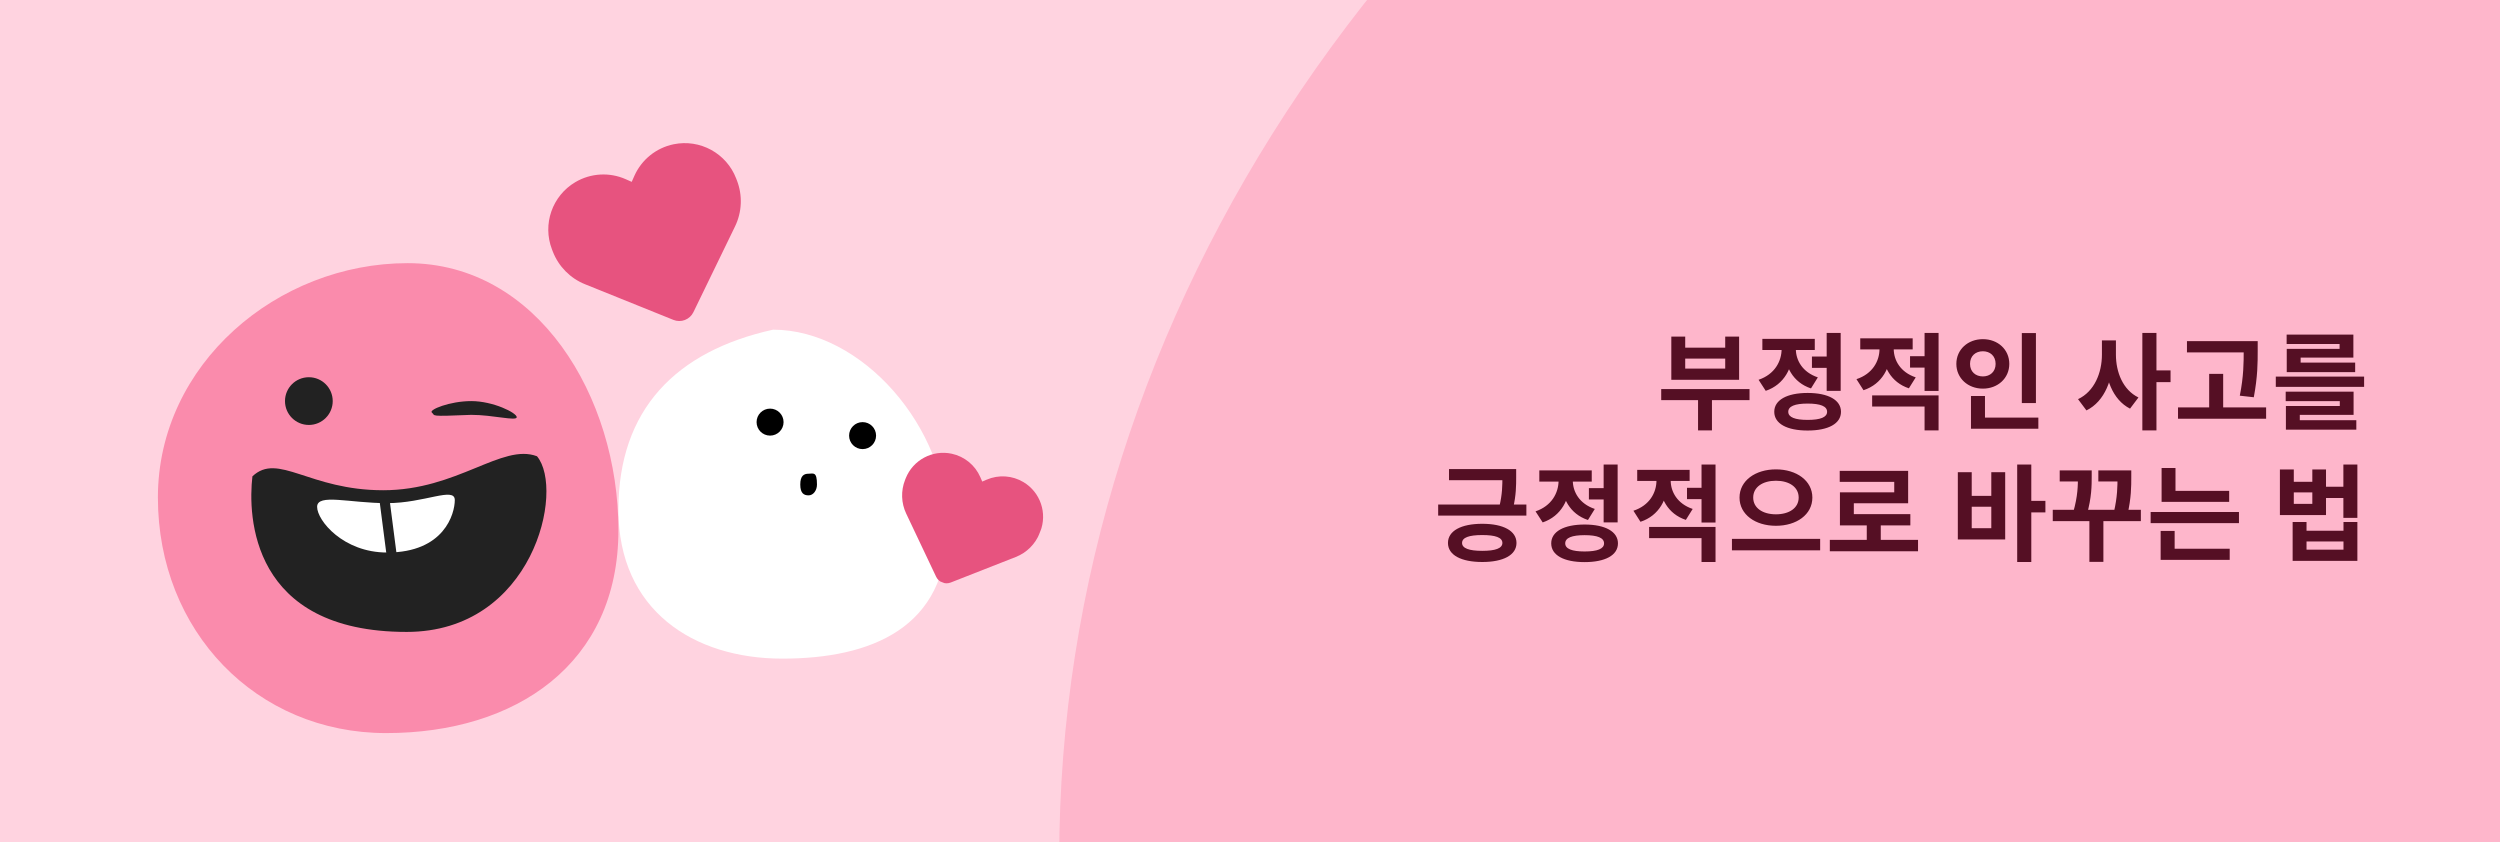<svg width="380" height="128" viewBox="0 0 380 128" fill="none" xmlns="http://www.w3.org/2000/svg">
<g clip-path="url(#clip0_634_1104)">
<rect width="380" height="128" fill="#FFD3E0"/>
<g filter="url(#filter0_d_634_1104)">
<path d="M144 79.08C144 94.338 132.4 99 118.903 99C105.407 99 94 91.636 94 76.377C94 61.119 102.766 52.253 117.507 49C131.003 49 144 63.822 144 79.08Z" fill="white"/>
<circle cx="117.051" cy="63.051" r="2.051" fill="black"/>
<circle cx="131.113" cy="65.102" r="2.051" fill="black"/>
<path d="M124.18 72.538C124.18 73.447 123.611 74.184 122.91 74.184C122.209 74.184 121.641 73.893 121.641 72.538C121.641 71.183 122.209 70.893 122.91 70.893C123.611 70.893 124.18 70.506 124.18 72.538Z" fill="black"/>
</g>
<ellipse cx="435" cy="130.5" rx="274" ry="233.5" fill="#FEB6CB"/>
<path d="M94 80.58C94 100.862 78.474 111.429 58.7 111.429C38.925 111.429 24 95.905 24 75.623C24 55.34 42.179 40 61.954 40C81.729 40 94 60.298 94 80.58Z" fill="#FA8BAC"/>
<ellipse cx="46.946" cy="60.965" rx="3.627" ry="3.627" fill="#222222"/>
<path d="M78.545 63.407C78.545 64.062 74.953 63.058 71.639 63.058C64.943 63.337 66.268 63.198 65.641 62.709C65.124 62.307 68.326 60.966 71.639 60.966C74.953 60.966 78.545 62.752 78.545 63.407Z" fill="#222222"/>
<path d="M81.624 69.351C85.879 74.439 81.057 96.052 61.805 96.052C38.088 96.052 37.67 78.404 38.367 72.405C42.273 68.708 46.959 74.516 58.247 74.516C69.535 74.516 76.323 67.328 81.624 69.351Z" fill="#222222"/>
<path d="M69.129 76.009C69.129 78.082 67.529 83.984 58.839 83.984C52.165 83.984 48.202 79.114 48.202 77.041C48.202 74.968 53.157 76.478 58.839 76.478C64.522 76.478 69.129 73.936 69.129 76.009Z" fill="white"/>
<rect x="57.622" y="75.605" width="1.535" height="9.23" transform="rotate(-7.37 57.622 75.605)" fill="#222222"/>
<g clip-path="url(#clip1_634_1104)">
<path d="M88.931 43.208L102.365 48.625C102.923 48.85 103.546 48.854 104.109 48.637C104.673 48.42 105.132 47.999 105.394 47.458L111.72 34.427C112.786 32.239 112.89 29.706 112.016 27.437L111.894 27.12C110.421 23.299 106.404 21.104 102.395 21.927C99.742 22.472 97.518 24.264 96.423 26.733L96.019 27.642L95.111 27.239C92.641 26.143 89.791 26.306 87.457 27.682C83.933 29.762 82.427 34.085 83.9 37.907L84.022 38.224C84.896 40.493 86.673 42.301 88.931 43.208Z" fill="#E7537F"/>
</g>
<g clip-path="url(#clip2_634_1104)">
<path d="M137.742 78.07L142.293 87.668C142.482 88.067 142.816 88.379 143.228 88.542C143.639 88.705 144.096 88.706 144.507 88.544L154.394 84.663C156.056 84.013 157.371 82.699 158.028 81.041L158.12 80.809C159.225 78.016 158.15 74.837 155.579 73.287C153.878 72.263 151.788 72.124 149.97 72.911L149.301 73.2L149.011 72.531C148.225 70.713 146.607 69.384 144.664 68.966C141.73 68.336 138.77 69.918 137.664 72.711L137.572 72.943C136.916 74.601 136.975 76.459 137.742 78.07Z" fill="#E7537F"/>
</g>
<path d="M252.504 59.136H265.928V60.816H252.504V59.136ZM258.104 59.984H260.216V65.424H258.104V59.984ZM254.04 51.168H256.152V52.848H262.232V51.168H264.344V57.728H254.04V51.168ZM256.152 54.512V56.032H262.232V54.512H256.152ZM275.415 54.192H278.231V55.92H275.415V54.192ZM277.655 50.608H279.783V59.408H277.655V50.608ZM274.759 59.728C277.895 59.728 279.831 60.8 279.831 62.592C279.831 64.4 277.895 65.44 274.759 65.44C271.623 65.44 269.687 64.4 269.687 62.592C269.687 60.8 271.623 59.728 274.759 59.728ZM274.759 61.344C272.839 61.344 271.815 61.744 271.815 62.592C271.815 63.424 272.839 63.824 274.759 63.824C276.695 63.824 277.719 63.424 277.719 62.592C277.719 61.744 276.695 61.344 274.759 61.344ZM270.807 52.096H272.535V53.024C272.535 55.856 271.223 58.448 268.391 59.408L267.303 57.728C269.751 56.896 270.807 54.928 270.807 53.024V52.096ZM271.255 52.096H272.967V53.024C272.967 54.768 273.975 56.576 276.311 57.36L275.271 59.04C272.519 58.128 271.255 55.664 271.255 53.024V52.096ZM267.879 51.504H275.847V53.2H267.879V51.504ZM285.686 52.08H287.414V53.024C287.414 55.808 286.102 58.384 283.254 59.312L282.182 57.632C284.63 56.832 285.686 54.88 285.686 53.024V52.08ZM286.134 52.08H287.846V53.024C287.846 54.752 288.854 56.576 291.19 57.36L290.15 59.024C287.398 58.112 286.134 55.648 286.134 53.024V52.08ZM290.326 54.144H293.142V55.872H290.326V54.144ZM282.758 51.424H290.726V53.104H282.758V51.424ZM284.566 60.096H294.662V65.424H292.534V61.792H284.566V60.096ZM292.534 50.608H294.662V59.424H292.534V50.608ZM307.317 50.624H309.461V61.264H307.317V50.624ZM299.589 63.472H309.829V65.168H299.589V63.472ZM299.589 60.192H301.717V64.16H299.589V60.192ZM301.397 51.552C303.669 51.552 305.413 53.12 305.413 55.312C305.413 57.488 303.669 59.072 301.397 59.072C299.125 59.072 297.365 57.488 297.365 55.312C297.365 53.12 299.125 51.552 301.397 51.552ZM301.397 53.392C300.293 53.392 299.445 54.096 299.445 55.312C299.445 56.512 300.293 57.216 301.397 57.216C302.485 57.216 303.333 56.512 303.333 55.312C303.333 54.096 302.485 53.392 301.397 53.392ZM319.492 51.744H321.22V53.904C321.22 57.568 319.94 61.008 317.14 62.384L315.86 60.672C318.356 59.504 319.492 56.656 319.492 53.904V51.744ZM319.924 51.744H321.62V53.904C321.62 56.56 322.676 59.264 325.044 60.416L323.764 62.112C321.092 60.752 319.924 57.456 319.924 53.904V51.744ZM325.636 50.608H327.78V65.424H325.636V50.608ZM327.3 56.304H329.924V58.08H327.3V56.304ZM332.418 51.856H341.81V53.568H332.418V51.856ZM331.058 61.92H344.45V63.648H331.058V61.92ZM335.794 56.832H337.922V62.768H335.794V56.832ZM341.042 51.856H343.17V53.28C343.17 55.136 343.17 57.216 342.578 60.384L340.45 60.144C341.042 57.2 341.042 55.056 341.042 53.28V51.856ZM345.921 57.248H359.345V58.8H345.921V57.248ZM347.425 59.536H357.745V63.056H349.569V64.32H347.457V61.712H355.649V60.976H347.425V59.536ZM347.457 63.872H358.161V65.312H347.457V63.872ZM347.569 50.864H357.713V54.352H349.697V55.568H347.585V53.024H355.617V52.288H347.569V50.864ZM347.585 55.12H357.985V56.56H347.585V55.12ZM220.25 71.296H229.642V72.992H220.25V71.296ZM218.602 76.688H232.01V78.368H218.602V76.688ZM228.362 71.296H230.458V72.48C230.458 73.776 230.458 75.264 229.994 77.216L227.898 77.008C228.362 75.104 228.362 73.744 228.362 72.48V71.296ZM225.306 79.616C228.506 79.616 230.506 80.688 230.506 82.528C230.506 84.368 228.506 85.424 225.306 85.424C222.09 85.424 220.09 84.368 220.09 82.528C220.09 80.688 222.09 79.616 225.306 79.616ZM225.306 81.328C223.306 81.328 222.234 81.696 222.234 82.528C222.234 83.344 223.306 83.728 225.306 83.728C227.306 83.728 228.362 83.344 228.362 82.528C228.362 81.696 227.306 81.328 225.306 81.328ZM241.513 74.192H244.329V75.92H241.513V74.192ZM243.753 70.608H245.881V79.408H243.753V70.608ZM240.857 79.728C243.993 79.728 245.929 80.8 245.929 82.592C245.929 84.4 243.993 85.44 240.857 85.44C237.721 85.44 235.785 84.4 235.785 82.592C235.785 80.8 237.721 79.728 240.857 79.728ZM240.857 81.344C238.937 81.344 237.913 81.744 237.913 82.592C237.913 83.424 238.937 83.824 240.857 83.824C242.793 83.824 243.817 83.424 243.817 82.592C243.817 81.744 242.793 81.344 240.857 81.344ZM236.905 72.096H238.633V73.024C238.633 75.856 237.321 78.448 234.489 79.408L233.401 77.728C235.849 76.896 236.905 74.928 236.905 73.024V72.096ZM237.353 72.096H239.065V73.024C239.065 74.768 240.073 76.576 242.409 77.36L241.369 79.04C238.617 78.128 237.353 75.664 237.353 73.024V72.096ZM233.977 71.504H241.945V73.2H233.977V71.504ZM251.784 72.08H253.512V73.024C253.512 75.808 252.2 78.384 249.352 79.312L248.28 77.632C250.728 76.832 251.784 74.88 251.784 73.024V72.08ZM252.232 72.08H253.944V73.024C253.944 74.752 254.952 76.576 257.288 77.36L256.248 79.024C253.496 78.112 252.232 75.648 252.232 73.024V72.08ZM256.424 74.144H259.24V75.872H256.424V74.144ZM248.856 71.424H256.824V73.104H248.856V71.424ZM250.664 80.096H260.76V85.424H258.632V81.792H250.664V80.096ZM258.632 70.608H260.76V79.424H258.632V70.608ZM269.943 71.344C273.063 71.344 275.479 73.056 275.479 75.632C275.479 78.224 273.063 79.92 269.943 79.92C266.823 79.92 264.407 78.224 264.407 75.632C264.407 73.056 266.823 71.344 269.943 71.344ZM269.943 73.072C267.927 73.072 266.487 74.032 266.487 75.632C266.487 77.216 267.927 78.176 269.943 78.176C271.959 78.176 273.399 77.216 273.399 75.632C273.399 74.032 271.959 73.072 269.943 73.072ZM263.255 81.904H276.663V83.648H263.255V81.904ZM278.133 82.064H291.541V83.792H278.133V82.064ZM283.749 79.264H285.877V82.768H283.749V79.264ZM279.637 71.568H290.037V76.496H281.781V78.992H279.669V74.832H287.925V73.248H279.637V71.568ZM279.669 78.144H290.373V79.856H279.669V78.144ZM306.613 70.608H308.757V85.424H306.613V70.608ZM308.277 76.128H310.901V77.888H308.277V76.128ZM297.589 71.776H299.701V75.376H302.677V71.776H304.789V82H297.589V71.776ZM299.701 77.024V80.288H302.677V77.024H299.701ZM312.019 77.488H325.411V79.216H312.019V77.488ZM317.587 78.96H319.715V85.408H317.587V78.96ZM313.075 71.504H316.531V73.184H313.075V71.504ZM315.843 71.504H317.939V72.448C317.939 73.76 317.939 75.6 317.203 78.208L315.123 77.872C315.843 75.408 315.843 73.728 315.843 72.448V71.504ZM318.947 71.504H322.819V73.184H318.947V71.504ZM321.859 71.504H323.955V72.544C323.955 73.888 323.955 75.696 323.379 78.192L321.299 77.888C321.859 75.52 321.859 73.856 321.859 72.544V71.504ZM328.562 74.608H338.834V76.288H328.562V74.608ZM326.898 77.824H340.322V79.52H326.898V77.824ZM328.562 71.136H330.674V75.44H328.562V71.136ZM328.418 83.408H338.914V85.104H328.418V83.408ZM328.418 80.704H330.546V83.856H328.418V80.704ZM346.545 71.36H348.657V73.232H351.473V71.36H353.553V78.288H346.545V71.36ZM348.657 74.848V76.592H351.473V74.848H348.657ZM353.073 73.984H356.673V75.696H353.073V73.984ZM356.193 70.608H358.321V78.72H356.193V70.608ZM348.481 79.344H350.593V80.672H356.209V79.344H358.321V85.248H348.481V79.344ZM350.593 82.304V83.552H356.209V82.304H350.593Z" fill="#550F24"/>
</g>
<defs>
<filter id="filter0_d_634_1104" x="91.222" y="47.333" width="55.556" height="61.556" filterUnits="userSpaceOnUse" color-interpolation-filters="sRGB">
<feFlood flood-opacity="0" result="BackgroundImageFix"/>
<feColorMatrix in="SourceAlpha" type="matrix" values="0 0 0 0 0 0 0 0 0 0 0 0 0 0 0 0 0 0 127 0" result="hardAlpha"/>
<feOffset dy="1.111"/>
<feGaussianBlur stdDeviation="1.389"/>
<feComposite in2="hardAlpha" operator="out"/>
<feColorMatrix type="matrix" values="0 0 0 0 0 0 0 0 0 0 0 0 0 0 0 0 0 0 0.25 0"/>
<feBlend mode="normal" in2="BackgroundImageFix" result="effect1_dropShadow_634_1104"/>
<feBlend mode="normal" in="SourceGraphic" in2="effect1_dropShadow_634_1104" result="shape"/>
</filter>
<clipPath id="clip0_634_1104">
<rect width="380" height="128" fill="white"/>
</clipPath>
<clipPath id="clip1_634_1104">
<rect width="30" height="30" fill="white" transform="translate(80 27.787) rotate(-21.073)"/>
</clipPath>
<clipPath id="clip2_634_1104">
<rect width="22" height="22" fill="white" transform="translate(141.098 64) rotate(21.598)"/>
</clipPath>
</defs>
</svg>
